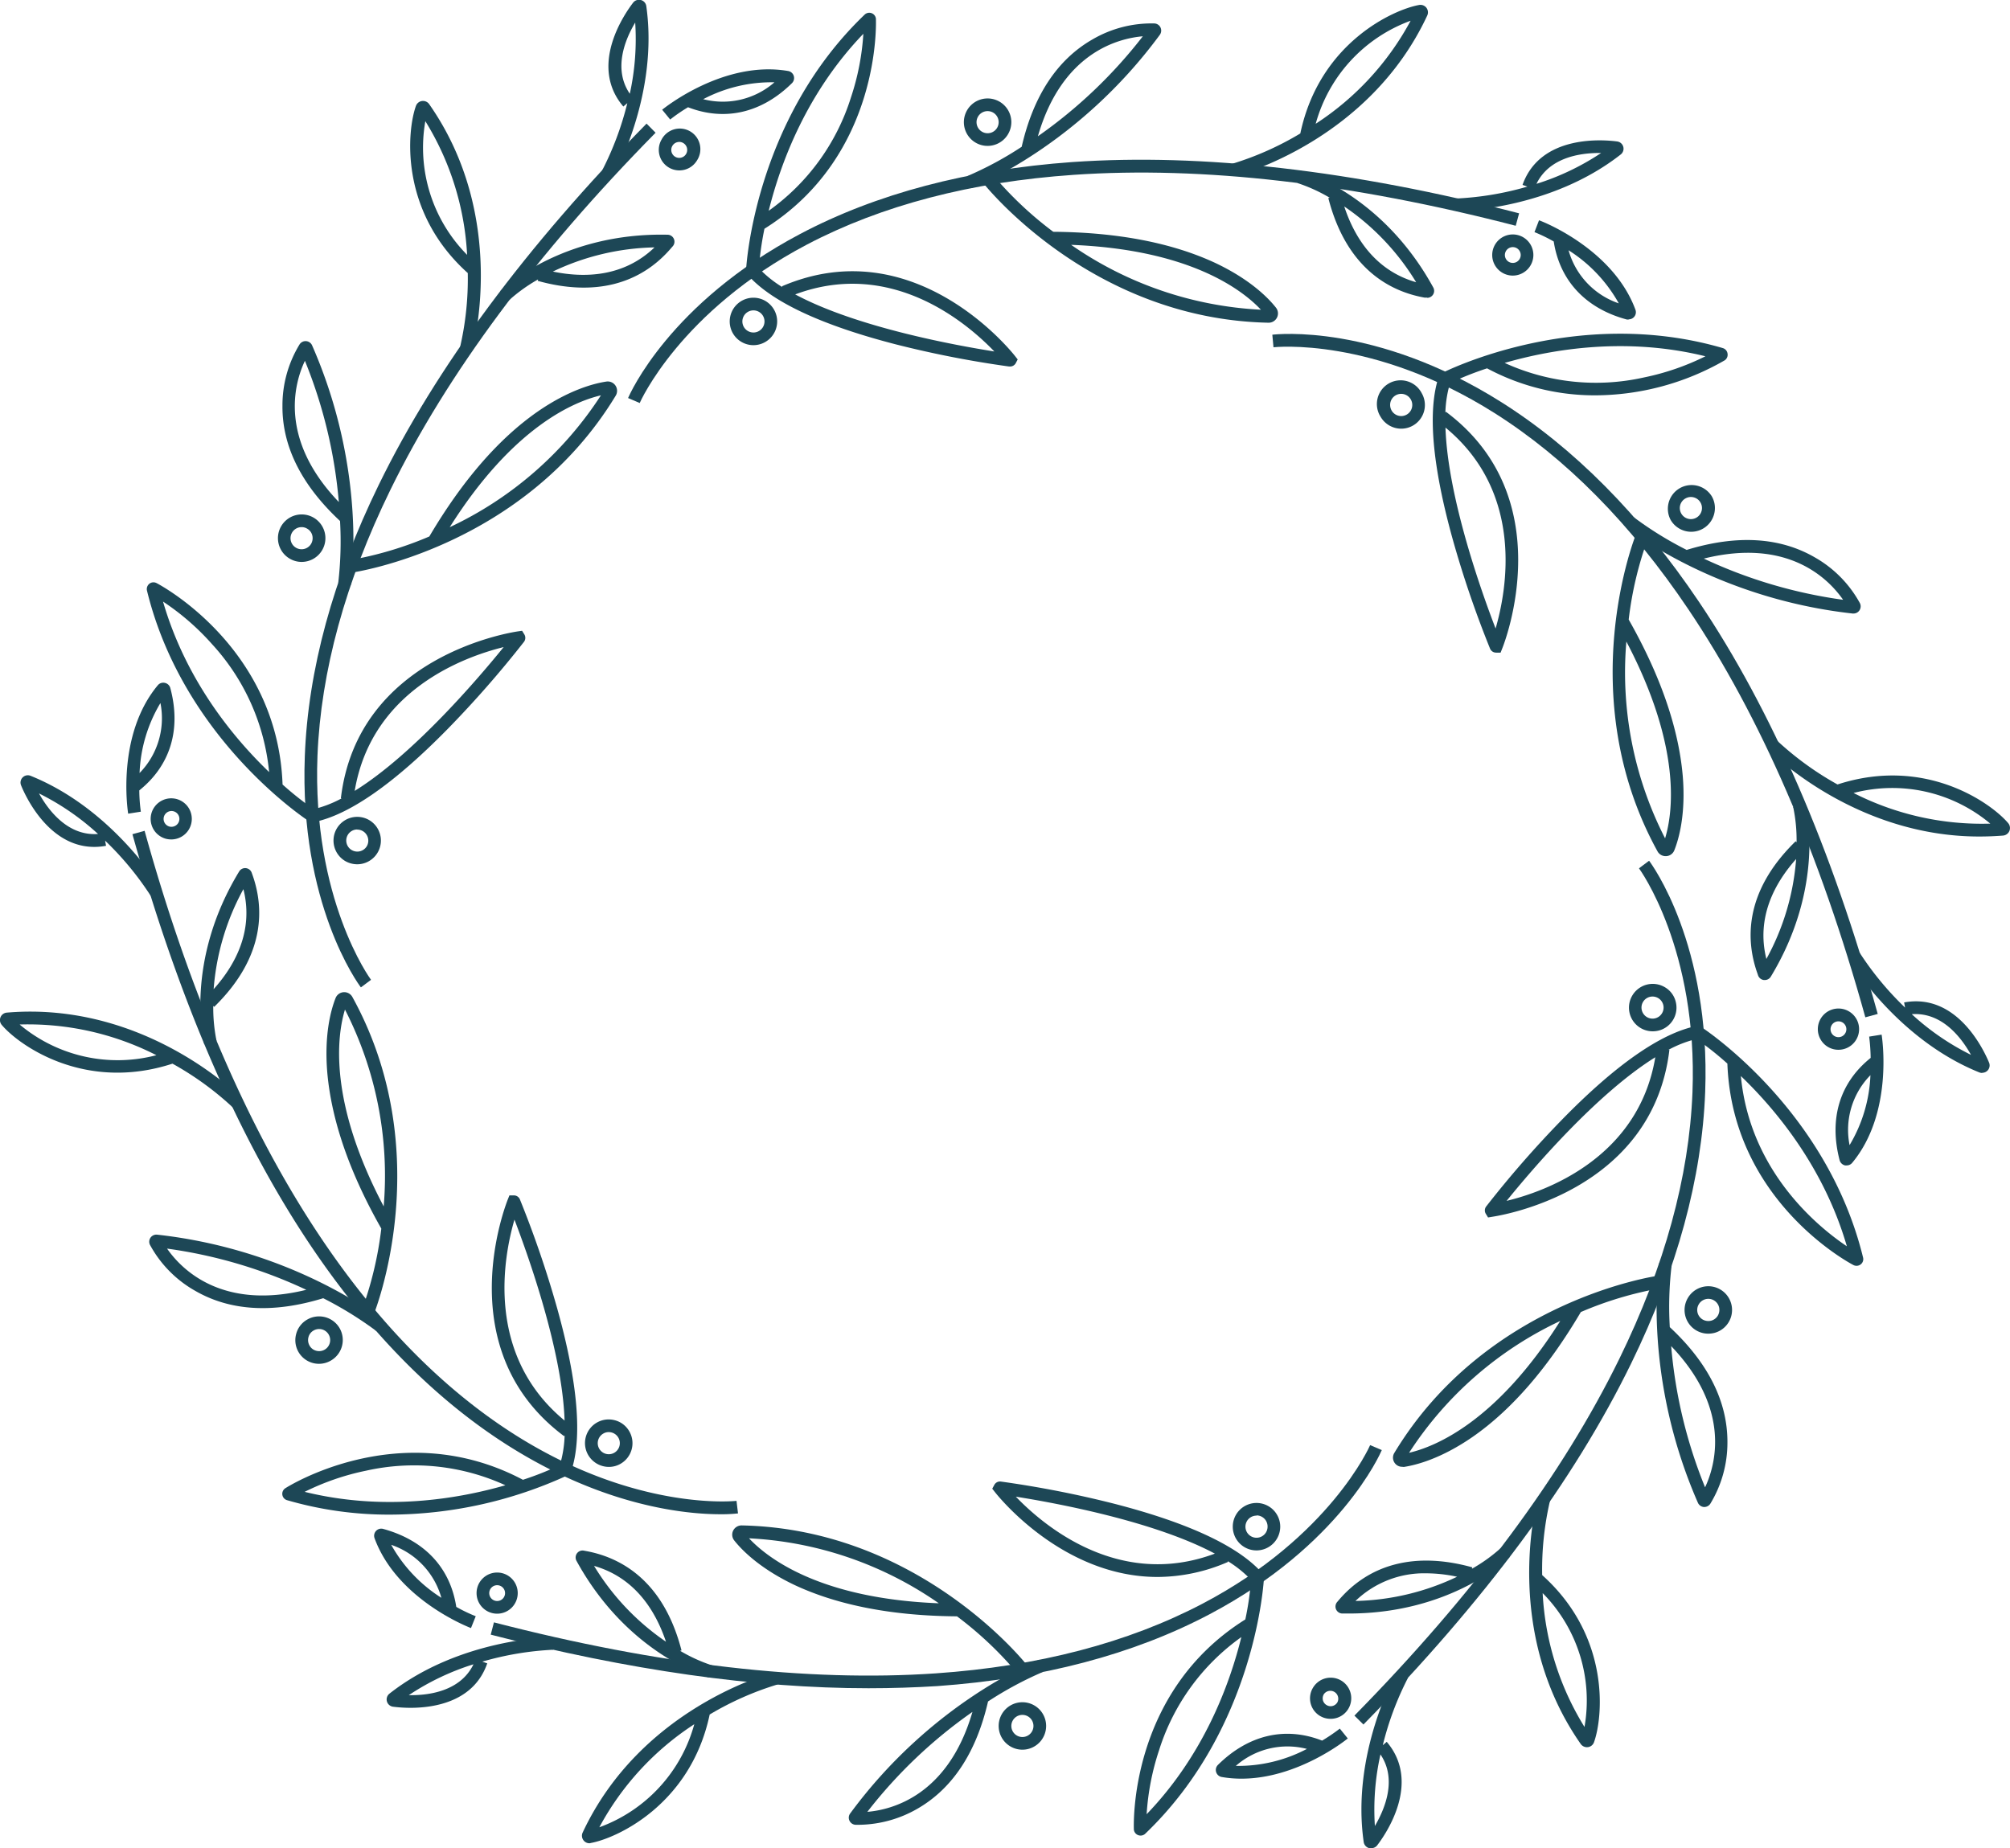 <svg xmlns="http://www.w3.org/2000/svg" viewBox="0 0 363.35 334.16"><defs><style>.cls-1{fill:#1d4756;}</style></defs><g id="Layer_2" data-name="Layer 2"><g id="Layer_1-2" data-name="Layer 1"><path class="cls-1" d="M115.64,72.87l-2.1-.9c.29-.69,7.51-17.19,31.11-29.67,13.79-7.29,30.34-11.65,49.2-13,23.5-1.63,50.67,1.49,80.76,9.27L274,40.82c-29.79-7.71-56.67-10.81-79.88-9.21-18.52,1.27-34.76,5.52-48.27,12.62C122.92,56.31,115.71,72.7,115.64,72.87Z"/><path class="cls-1" d="M182.57,66.27h-.14a187.52,187.52,0,0,1-20.47-4c-13.52-3.49-22.54-7.73-26.81-12.59l1.72-1.51a21,21,0,0,0,4.55,3.74l-.06-.15c23.86-10.24,41.4,11.69,42.14,12.63l.47.6-.37.71A1.18,1.18,0,0,1,182.57,66.27Zm-.87-.5h0ZM143.75,53.23c11.07,5.94,28.91,9.2,36,10.32C174.81,58.41,161.16,46.72,143.75,53.23Z"/><path class="cls-1" d="M229.3,58.35h0c-32.2-.65-51.43-25.09-51.62-25.33l1.81-1.4a65.41,65.41,0,0,0,10.91,10.29c11.64.09,21.48,2,29.26,5.62,6.36,3,9.62,6.35,11,8.1a1.68,1.68,0,0,1-1.32,2.72ZM193.63,44.27A65.82,65.82,0,0,0,227.94,56C224.63,52.48,215.19,45.11,193.63,44.27Z"/><path class="cls-1" d="M137.15,48.94l-2.28-.1c0-.27,1.4-27.05,21.47-46.23a1.21,1.21,0,0,1,2,.75c0,.24,1.13,24.67-20.15,38A55.9,55.9,0,0,0,137.15,48.94ZM156.07,6.11c-10.22,10.64-14.94,23.25-17.11,32a39.73,39.73,0,0,0,14.86-20.47A45.23,45.23,0,0,0,156.07,6.11Z"/><path class="cls-1" d="M175.62,34l-.83-2.13a62.57,62.57,0,0,0,9.9-5.33c2.12-9.23,6.43-15.77,12.81-19.42a21.15,21.15,0,0,1,11.2-2.88,1.29,1.29,0,0,1,1.09.74,1.31,1.31,0,0,1-.13,1.32C194.9,26.37,176.4,33.7,175.62,34Zm31-27.44c-4.43.37-14.63,2.91-19,18.08A87.19,87.19,0,0,0,206.59,6.56Z"/><path class="cls-1" d="M223.31,31.83l-.58-2.21a55,55,0,0,0,12.33-5.49C238.53,7.68,252,1.7,256.54.9a1.36,1.36,0,0,1,1.32.51A1.38,1.38,0,0,1,258,2.82C247.52,25.29,224.29,31.58,223.31,31.83ZM255,3.75a27.62,27.62,0,0,0-17.16,18.63A51,51,0,0,0,255,3.75Zm.94-1.9Z"/><path class="cls-1" d="M258,53.81a1,1,0,0,1-.24,0l-.25,0c-6.1-1.09-14.06-5.09-17.39-18l.25-.06a29.44,29.44,0,0,0-5.82-2.65l.62-2.2c.6.16,14.73,4.29,23.93,21.09a1.26,1.26,0,0,1-1.1,1.86Zm.17-2.27h0ZM243,37.33c1.82,5.52,5.52,11.56,13,13.7A44.43,44.43,0,0,0,243,37.33Z"/><path class="cls-1" d="M263.3,38.18l0-2.29a55,55,0,0,0,12.81-2.15l-.88-.31c3.27-9.23,14.83-8.16,17.11-7.85a1.32,1.32,0,0,1,.64,2.35C280.34,37.85,264,38.17,263.3,38.18Zm25.81-10.52c-3.55,0-9.06.83-11.36,5.58a45.73,45.73,0,0,0,11.69-5.58Zm2.89.18h0Z"/><path class="cls-1" d="M294.43,57.77a1.39,1.39,0,0,1-.35,0c-7.46-2-12.13-7.06-13.21-14.11a29.29,29.29,0,0,0-3.48-1.69l.82-2.14C278.75,40,291.59,45,295.64,56a1.29,1.29,0,0,1-1.21,1.74ZM283.55,45.25a14.17,14.17,0,0,0,9.08,9.6A26.76,26.76,0,0,0,283.55,45.25Z"/><path class="cls-1" d="M273.47,49.83a3.72,3.72,0,1,1,3.72-3.72A3.73,3.73,0,0,1,273.47,49.83Zm0-5.15a1.43,1.43,0,1,0,1.43,1.43A1.43,1.43,0,0,0,273.47,44.68Z"/><path class="cls-1" d="M136.2,62.41a4.29,4.29,0,1,1,4.29-4.29A4.3,4.3,0,0,1,136.2,62.41Zm0-6.29a2,2,0,1,0,2,2A2,2,0,0,0,136.2,56.12Z"/><path class="cls-1" d="M178.53,26.38a4.29,4.29,0,1,1,4.29-4.29A4.3,4.3,0,0,1,178.53,26.38Zm0-6.29a2,2,0,1,0,2,2A2,2,0,0,0,178.53,20.09Z"/><path class="cls-1" d="M65.24,178.53c-.46-.6-11.14-15.1-10.14-41.77.58-15.59,5.08-32.11,13.37-49.1C78.8,66.49,95.09,44.52,116.88,22.35L118.51,24C96.94,45.9,80.82,67.62,70.59,88.53,62.43,105.2,58,121.4,57.39,136.65c-1,25.93,9.57,40.37,9.68,40.51Z"/><path class="cls-1" d="M56.71,148.65l-.45-2.24a21,21,0,0,0,5.52-2.07l-.16,0c3.06-25.78,30.83-30,32-30.18l.76-.11.42.68a1.2,1.2,0,0,1-.07,1.31A191.63,191.63,0,0,1,81,131.73C71.24,141.69,63.06,147.39,56.71,148.65ZM91.05,117c-6.91,1.7-23.86,7.68-26.93,26C74.79,136.38,86.54,122.56,91.05,117Z"/><path class="cls-1" d="M63.55,103.54l-.3-2.27A64.86,64.86,0,0,0,77.61,97c5.9-10,12.46-17.61,19.51-22.53,5.76-4,10.3-5.15,12.5-5.48a1.69,1.69,0,0,1,1.69,2.54C94.64,99.06,63.86,103.5,63.55,103.54Zm45.08-32.06c-4.72,1.1-15.82,5.59-27.33,23.84A65.89,65.89,0,0,0,108.63,71.48Z"/><path class="cls-1" d="M55.87,148.5c-.23-.15-22.72-14.74-29.3-41.71a1.23,1.23,0,0,1,.4-1.22,1.2,1.2,0,0,1,1.27-.17c.22.09,21.93,11.34,22.84,36.45a58.69,58.69,0,0,0,6,4.72Zm-26.4-39.73c4.1,14.17,12.66,24.57,19.18,30.83a39.77,39.77,0,0,0-10.3-23.11A45.15,45.15,0,0,0,29.47,108.77Zm-.68-2.53h0Z"/><path class="cls-1" d="M63.4,105.78l-2.26-.35a65.09,65.09,0,0,0,.33-11.23C54.54,87.74,51,80.74,51.06,73.39a21.14,21.14,0,0,1,3.1-11.13,1.29,1.29,0,0,1,2.26.19C66.43,85.27,63.53,105,63.4,105.78ZM55.12,65.24c-1.9,4-4.8,14.13,6.13,25.53A87.16,87.16,0,0,0,55.12,65.24Z"/><path class="cls-1" d="M85.36,63.4l-2.2-.6a55,55,0,0,0,1.4-13.43c-12.5-11.23-10.93-25.92-9.37-30.22a1.36,1.36,0,0,1,2.4-.31C91.8,39.16,85.63,62.42,85.36,63.4ZM76.89,21.91a27.57,27.57,0,0,0,7.55,24.17A51,51,0,0,0,76.89,21.91Z"/><path class="cls-1" d="M92.06,54.25l-1.6-1.64c.45-.43,11.1-10.6,30.24-10.17a1.26,1.26,0,0,1,.92,2.08l-.17.19c-5.72,6.79-14.1,8.9-24.25,6.07l.07-.26A29.48,29.48,0,0,0,92.06,54.25Zm7.88-5.15c5.7,1.19,12.79,1,18.38-4.37A44.57,44.57,0,0,0,99.94,49.1Zm20-6.09,0,0Z"/><path class="cls-1" d="M110.85,31.94l-2-1.12a55.4,55.4,0,0,0,4.55-12.17l-.72.61c-6.36-7.45.35-16.92,1.75-18.75A1.34,1.34,0,0,1,115.83,0a1.32,1.32,0,0,1,1,1.09C119.09,17,111.19,31.33,110.85,31.94Zm4-27.9c-1.81,3-4.08,8.41-1,12.91A45.94,45.94,0,0,0,114.82,4Z"/><path class="cls-1" d="M121.15,21.61l-1.45-1.77c.46-.37,11.21-9,22.79-7a1.3,1.3,0,0,1,1,.88,1.31,1.31,0,0,1-.32,1.31l0,0c-5.47,5.4-12.14,6.94-18.79,4.36A30.43,30.43,0,0,0,121.15,21.61Zm6-3.67A14.18,14.18,0,0,0,140,14.88,26.55,26.55,0,0,0,127.11,17.94Zm15-2.83h0Z"/><path class="cls-1" d="M122.8,30.81a3.71,3.71,0,0,1-3.21-5.57A3.72,3.72,0,1,1,126,29h0A3.71,3.71,0,0,1,122.8,30.81Zm0-5.15a1.57,1.57,0,0,0-.37.05,1.44,1.44,0,1,0,1.08.15A1.39,1.39,0,0,0,122.81,25.66Z"/><path class="cls-1" d="M64.57,156.27a4.37,4.37,0,0,1-2.14-.57,4.3,4.3,0,0,1-1.57-5.86,4.29,4.29,0,0,1,5.86-1.57,4.29,4.29,0,0,1-2.15,8Zm0-6.29a1.86,1.86,0,0,0-.52.07A2,2,0,1,0,66.31,153a2,2,0,0,0-1.73-3Z"/><path class="cls-1" d="M54.52,101.6a4.24,4.24,0,0,1-2.13-.58,4.29,4.29,0,1,1,5.86-1.57h0A4.3,4.3,0,0,1,54.52,101.6Zm0-6.29a2,2,0,1,0,1.73,3,2.06,2.06,0,0,0,.2-1.52,1.94,1.94,0,0,0-.94-1.21A1.87,1.87,0,0,0,54.54,95.31Z"/><path class="cls-1" d="M130.22,273.79c-6.18,0-20.75-1.36-38.1-12.25-13.21-8.3-25.26-20.46-35.83-36.13-13.16-19.53-24-44.62-32.35-74.58l2.2-.61c8.22,29.65,19,54.47,32,73.78,10.37,15.41,22.17,27.35,35.08,35.5,21.94,13.84,39.74,11.89,39.92,11.87l.27,2.27A27.35,27.35,0,0,1,130.22,273.79Z"/><path class="cls-1" d="M103.23,266.09l-2.16-.74a21.06,21.06,0,0,0,1-5.81l-.1.13C81.13,244.12,91.36,218,91.8,216.86l.29-.72.81,0a1.17,1.17,0,0,1,1.09.74,189.43,189.43,0,0,1,6.74,19.71C104.47,250,105.31,260,103.23,266.09ZM93,220.52c-2,6.84-5.28,24.5,9.06,36.33C101.65,244.29,95.55,227.21,93,220.52Zm1-2.81h0Z"/><path class="cls-1" d="M67.58,237.61l-2.11-.87a65.43,65.43,0,0,0,3.46-14.6c-5.75-10.12-9-19.59-9.76-28.15-.6-7,.69-11.51,1.51-13.57a1.68,1.68,0,0,1,3-.19C79.25,208.45,67.7,237.32,67.58,237.61Zm-5.22-55.07c-1.41,4.64-3.07,16.5,7,35.59A65.94,65.94,0,0,0,62.36,182.54Z"/><path class="cls-1" d="M70.47,273.86a65.91,65.91,0,0,1-18.57-2.61,1.2,1.2,0,0,1-.37-2.13c.2-.14,20.79-13.33,43-1.56a55.74,55.74,0,0,0,7.1-2.85l1.06,2A77.32,77.32,0,0,1,70.47,273.86Zm-15.4-4.12c14.32,3.53,27.61,1.31,36.29-1.19a39.65,39.65,0,0,0-25.16-2.64A45.27,45.27,0,0,0,55.07,269.74Z"/><path class="cls-1" d="M68,240.64a66.23,66.23,0,0,0-9.57-5.91c-9.06,2.78-16.87,2.32-23.22-1.38a21.08,21.08,0,0,1-8.09-8.25,1.28,1.28,0,0,1,.09-1.32,1.3,1.3,0,0,1,1.21-.54c24.76,2.74,40.36,15.1,41,15.62ZM30.2,225.76c2.54,3.66,9.84,11.22,25.17,7.45A87,87,0,0,0,30.2,225.76Z"/><path class="cls-1" d="M42.1,200.25a55.32,55.32,0,0,0-10.92-7.93c-16,5.22-27.91-3.48-30.86-7a1.35,1.35,0,0,1,.93-2.23C26,181,43,197.92,43.73,198.65Zm-38.54-15a27.56,27.56,0,0,0,24.71,5.54A51.07,51.07,0,0,0,3.56,185.24Z"/><path class="cls-1" d="M36.93,188.83c-.15-.6-3.64-14.9,6.31-31.27a1.26,1.26,0,0,1,2.26.24l.09.25c2.11,5.82,2.62,14.72-6.87,24l-.17-.17a30.17,30.17,0,0,0,.6,6.35ZM44,160.77a44.57,44.57,0,0,0-5.38,18.08C42.52,174.5,45.9,168.29,44,160.77Zm-.69-2.22v0Z"/><path class="cls-1" d="M27.26,162A55.34,55.34,0,0,0,19,152l.17.93C9.54,154.7,4.68,144.15,3.81,142a1.32,1.32,0,0,1,1.71-1.73c14.9,6,23.35,20,23.7,20.55ZM7.05,143.46c1.72,3.09,5.24,7.73,10.67,7.33A46,46,0,0,0,7.05,143.46Zm-1.13-2.31Z"/><path class="cls-1" d="M23.17,147.12c-.09-.57-2.16-14.19,5.35-23.21a1.27,1.27,0,0,1,1.27-.44,1.29,1.29,0,0,1,1,.94c2,7.49,0,14-5.61,18.5a30,30,0,0,0,.28,3.85Zm5.83-20a26.58,26.58,0,0,0-3.77,12.65A14.16,14.16,0,0,0,29,127.11Zm1.28-1.74ZM28.56,125Z"/><path class="cls-1" d="M31,151.78a4,4,0,0,1-1-.12,3.72,3.72,0,1,1,4.18-5.45h0A3.72,3.72,0,0,1,31,151.78Zm0-5.14a1.43,1.43,0,0,0-.37,2.81,1.45,1.45,0,0,0,1.08-.15,1.4,1.4,0,0,0,.67-.87,1.41,1.41,0,0,0-.14-1.08A1.43,1.43,0,0,0,31,146.64Z"/><path class="cls-1" d="M110.05,265.23a4.33,4.33,0,0,1-3.72-2.15,4.28,4.28,0,0,1,4.83-6.28,4.23,4.23,0,0,1,2.6,2,4.29,4.29,0,0,1-1.57,5.86A4.17,4.17,0,0,1,110.05,265.23Zm0-6.29a1.87,1.87,0,0,0-1,.27,2,2,0,0,0,.48,3.66,2,2,0,0,0,1.52-.2,2,2,0,0,0-1-3.73Z"/><path class="cls-1" d="M57.69,246.59a4.27,4.27,0,0,1-4.15-5.4,4.21,4.21,0,0,1,2-2.6,4.29,4.29,0,0,1,5.86,1.57h0A4.29,4.29,0,0,1,59.82,246,4.25,4.25,0,0,1,57.69,246.59Zm0-6.29a2,2,0,0,0-1,.27,1.92,1.92,0,0,0-.93,1.21,2,2,0,0,0,.2,1.52,1.93,1.93,0,0,0,1.21.93,2,2,0,0,0,1.52-.2,2,2,0,0,0-1-3.73Z"/><path class="cls-1" d="M157,305.25c-20.48,0-43.38-3.25-68.29-9.69l.58-2.22c29.78,7.71,56.65,10.81,79.87,9.22,18.53-1.28,34.77-5.53,48.28-12.63,23-12.08,30.17-28.47,30.24-28.64l2.11.9c-.3.69-7.51,17.2-31.11,29.67-13.79,7.29-30.35,11.65-49.2,13C165.45,305.11,161.28,305.25,157,305.25Z"/><path class="cls-1" d="M226.48,286a21.25,21.25,0,0,0-4.55-3.74l.06.15a32.09,32.09,0,0,1-12.75,2.72c-17.13,0-28.8-14.59-29.39-15.35l-.48-.61.38-.7a1.17,1.17,0,0,1,1.18-.59,188.87,188.87,0,0,1,20.45,4c13.52,3.48,22.54,7.72,26.82,12.58Zm-42.87-15.41c4.93,5.14,18.58,16.82,36,10.32C208.53,275,190.68,271.73,183.61,270.61Zm-2-2.22h0Z"/><path class="cls-1" d="M183.9,302.54A65.91,65.91,0,0,0,173,292.25c-11.64-.08-21.49-2-29.27-5.62-6.35-3-9.62-6.35-11-8.1a1.67,1.67,0,0,1-.19-1.79,1.7,1.7,0,0,1,1.54-.93c32.2.66,51.44,25.09,51.63,25.34Zm-48.5-24.4c3.32,3.54,12.75,10.91,34.31,11.75A65.82,65.82,0,0,0,135.4,278.14Z"/><path class="cls-1" d="M206.17,331.89a1.25,1.25,0,0,1-.42-.08,1.2,1.2,0,0,1-.78-1c0-.24-1.14-24.67,20.15-38a54.73,54.73,0,0,0,1.07-7.57l2.29.1c0,.27-1.4,27.05-21.47,46.23A1.21,1.21,0,0,1,206.17,331.89ZM224.4,296a39.69,39.69,0,0,0-14.88,20.48,45.51,45.51,0,0,0-2.24,11.55C217.51,317.4,222.23,304.79,224.4,296Z"/><path class="cls-1" d="M155.35,329.94l-.7,0a1.29,1.29,0,0,1-1.09-.74,1.27,1.27,0,0,1,.13-1.31c14.76-20.08,33.26-27.41,34-27.71l.82,2.13a64.69,64.69,0,0,0-9.9,5.33c-2.12,9.23-6.43,15.77-12.81,19.42A21.62,21.62,0,0,1,155.35,329.94Zm20.44-20.41a87.34,87.34,0,0,0-19,18.07C161.19,327.23,171.39,324.69,175.79,309.53Z"/><path class="cls-1" d="M106.56,333.28a1.36,1.36,0,0,1-1.23-1.94c10.5-22.47,33.72-28.76,34.71-29l.58,2.21A55.12,55.12,0,0,0,128.29,310c-3.48,16.45-17,22.43-21.49,23.23A1,1,0,0,1,106.56,333.28Zm.84-1h0Zm18.1-20.52a51.13,51.13,0,0,0-17.16,18.63A27.57,27.57,0,0,0,125.5,311.78Z"/><path class="cls-1" d="M128.14,303.3c-.59-.16-14.72-4.29-23.93-21.09a1.27,1.27,0,0,1,.09-1.35,1.25,1.25,0,0,1,1.25-.49l.26.05c6.09,1.08,14.06,5.08,17.39,18l-.26.06a29,29,0,0,0,5.82,2.65Zm-20.75-20.17a44.59,44.59,0,0,0,13,13.71C118.53,291.31,114.84,285.27,107.39,283.13Zm-2.27-.51h0Zm1.1-1.51Z"/><path class="cls-1" d="M74.2,308.79a25.37,25.37,0,0,1-3.16-.2,1.33,1.33,0,0,1-.64-2.36C83,296.32,99.35,296,100,296l0,2.29a55.11,55.11,0,0,0-12.81,2.15l.89.31C85.69,307.66,78.56,308.79,74.2,308.79Zm-.3-2.29c3.54.07,9.32-.67,11.69-5.58A45.73,45.73,0,0,0,73.9,306.5Z"/><path class="cls-1" d="M85.14,294.37c-.55-.21-13.38-5.22-17.43-16.24a1.29,1.29,0,0,1,1.55-1.69c7.47,2.05,12.13,7,13.22,14.1A28.44,28.44,0,0,0,86,292.23ZM70.72,279.32a26.75,26.75,0,0,0,9.07,9.58A14.15,14.15,0,0,0,70.72,279.32Zm-2-.66Z"/><path class="cls-1" d="M89.87,291.77a3.72,3.72,0,1,1,3.72-3.72A3.72,3.72,0,0,1,89.87,291.77Zm0-5.15a1.43,1.43,0,1,0,1.43,1.43A1.43,1.43,0,0,0,89.87,286.62Z"/><path class="cls-1" d="M227.14,280.33a4.29,4.29,0,1,1,4.29-4.29A4.3,4.3,0,0,1,227.14,280.33Zm0-6.29a2,2,0,1,0,2,2A2,2,0,0,0,227.14,274Z"/><path class="cls-1" d="M184.82,316.36a4.29,4.29,0,1,1,4.29-4.29A4.29,4.29,0,0,1,184.82,316.36Zm0-6.29a2,2,0,1,0,2,2A2,2,0,0,0,184.82,310.07Z"/><path class="cls-1" d="M246.47,311.81l-1.63-1.61c21.57-21.94,37.69-43.66,47.91-64.56,8.16-16.68,12.6-32.87,13.2-48.13,1-25.92-9.56-40.36-9.67-40.51l1.83-1.37c.45.6,11.13,15.1,10.14,41.77-.58,15.59-5.08,32.11-13.37,49.1C284.55,267.67,268.26,289.64,246.47,311.81Z"/><path class="cls-1" d="M269,220.13l-.42-.68a1.18,1.18,0,0,1,.08-1.31,189.13,189.13,0,0,1,13.72-15.71c9.77-10,17.95-15.65,24.31-16.92l.44,2.24a21.16,21.16,0,0,0-5.52,2.07l.17,0c-3.07,25.78-30.83,30-32,30.18Zm30.28-29c-10.68,6.62-22.43,20.44-26.93,26C279.21,215.48,296.16,209.5,299.23,191.16Z"/><path class="cls-1" d="M253.47,265.21a1.64,1.64,0,0,1-1.39-.75,1.65,1.65,0,0,1,0-1.8c16.67-27.56,47.44-32,47.75-32l.31,2.27a64.85,64.85,0,0,0-14.37,4.3c-5.89,10-12.45,17.62-19.5,22.53-5.76,4-10.31,5.15-12.51,5.48Zm28.58-26.37a65.83,65.83,0,0,0-27.33,23.84C259.44,261.58,270.54,257.09,282.05,238.84Z"/><path class="cls-1" d="M335.6,228.87a1.25,1.25,0,0,1-.5-.11c-.21-.09-21.92-11.34-22.84-36.45a56.2,56.2,0,0,0-6-4.72l1.23-1.93c.23.15,22.73,14.74,29.3,41.72a1.19,1.19,0,0,1-.4,1.21A1.22,1.22,0,0,1,335.6,228.87Zm-1.05-1h0Zm1.49-1.23ZM314.7,194.56c1.64,17.33,14.06,27.36,19.16,30.78C329.75,211.2,321.21,200.82,314.7,194.56Z"/><path class="cls-1" d="M308.11,272.48H308a1.3,1.3,0,0,1-1.07-.77c-10-22.82-7.1-42.51-7-43.33l2.26.35a63.16,63.16,0,0,0-.34,11.23c6.94,6.46,10.44,13.46,10.42,20.81a21.24,21.24,0,0,1-3.1,11.13A1.3,1.3,0,0,1,308.11,272.48Zm.91-1.69Zm-6.92-27.4a86.84,86.84,0,0,0,6.13,25.53C310.12,264.9,313,254.79,302.1,243.39Z"/><path class="cls-1" d="M286.87,315.91a1.37,1.37,0,0,1-1.12-.58c-14.21-20.33-8-43.59-7.77-44.57l2.21.61a55.06,55.06,0,0,0-1.41,13.42c12.51,11.23,10.94,25.92,9.37,30.22a1.35,1.35,0,0,1-1.1.89Zm-8-27.83a50.9,50.9,0,0,0,7.56,24.17A27.62,27.62,0,0,0,278.9,288.08Z"/><path class="cls-1" d="M243.82,291.74h-1.17a1.26,1.26,0,0,1-.93-2.08l.17-.2c5.72-6.79,14.11-8.89,24.26-6.07l-.07.26a29.12,29.12,0,0,0,5.2-3.73l1.6,1.64C272.45,282,262.23,291.74,243.82,291.74Zm-.36-.61v0Zm14.42-6.66a17.89,17.89,0,0,0-12.85,5,44.7,44.7,0,0,0,18.37-4.38A27.23,27.23,0,0,0,257.88,284.47Z"/><path class="cls-1" d="M247.86,334.16a1.27,1.27,0,0,1-.34,0,1.34,1.34,0,0,1-1-1.09c-2.28-15.88,5.61-30.2,6-30.8l2,1.11a55.06,55.06,0,0,0-4.55,12.17l.71-.61c6.36,7.45-.34,16.92-1.75,18.75A1.3,1.3,0,0,1,247.86,334.16Zm-.77-1.91Zm2.45-15a45.58,45.58,0,0,0-1,12.91C250.34,327.08,252.6,321.71,249.54,317.21Z"/><path class="cls-1" d="M224.42,321.6a20.62,20.62,0,0,1-3.56-.3,1.29,1.29,0,0,1-.69-2.19c5.51-5.44,12.17-7,18.83-4.39a32.8,32.8,0,0,0,3.2-2.17l1.44,1.78C243.24,314.66,234.55,321.6,224.42,321.6Zm-1-2.31a26.65,26.65,0,0,0,12.83-3.07A14.14,14.14,0,0,0,223.4,319.29Zm-2.15-.24Z"/><path class="cls-1" d="M240.53,310.78a3.7,3.7,0,0,1-3.21-5.57h0a3.72,3.72,0,1,1,3.21,5.57Zm-1.23-4.43a1.48,1.48,0,0,0-.15,1.09,1.41,1.41,0,0,0,.67.86,1.39,1.39,0,0,0,1.09.15,1.44,1.44,0,0,0,.86-.67,1.43,1.43,0,0,0-2.47-1.43Z"/><path class="cls-1" d="M298.76,186.47a4.28,4.28,0,0,1-3.71-6.43h0a4.29,4.29,0,0,1,5.86-1.57,4.19,4.19,0,0,1,2,2.6,4.28,4.28,0,0,1-3,5.25A4.31,4.31,0,0,1,298.76,186.47ZM297,181.18a2,2,0,0,0,2.25,2.93,2,2,0,0,0,1.41-2.45,2,2,0,0,0-3.66-.48Z"/><path class="cls-1" d="M308.81,241.14a4.28,4.28,0,0,1-3.71-6.43h0a4.29,4.29,0,1,1,4.82,6.29A4.69,4.69,0,0,1,308.81,241.14Zm-1.73-5.29a2,2,0,0,0,.73,2.74,2.06,2.06,0,0,0,1.52.2,2,2,0,0,0,1.22-.94,2.06,2.06,0,0,0,.2-1.52,2,2,0,0,0-3.67-.48Z"/><path class="cls-1" d="M337.2,183.94c-8.22-29.65-19-54.47-32-73.78-10.36-15.4-22.16-27.35-35.07-35.5-21.94-13.84-39.75-11.89-39.92-11.87L230,60.52c.75-.09,18.65-2.09,41.25,12.1,13.21,8.3,25.27,20.46,35.83,36.13,13.17,19.53,24.05,44.62,32.36,74.58Z"/><path class="cls-1" d="M270.45,118a1.17,1.17,0,0,1-1.09-.72,188,188,0,0,1-6.74-19.73c-3.74-13.45-4.59-23.38-2.51-29.52l2.17.74a21.11,21.11,0,0,0-1,5.81l.1-.13C282.21,90,272,116.2,271.54,117.3l-.28.71-.8,0Zm-1-1.6v0ZM261.3,77.31c.4,12.56,6.49,29.65,9.06,36.33C272.36,106.79,275.65,89.14,261.3,77.31Z"/><path class="cls-1" d="M301.1,154.8a1.66,1.66,0,0,1-1.47-.87c-15.53-28.21-4-57.09-3.87-57.37l2.12.86a64.77,64.77,0,0,0-3.46,14.6c5.74,10.12,9,19.59,9.76,28.15.6,7-.69,11.51-1.51,13.57a1.67,1.67,0,0,1-1.46,1.06ZM294,116a65.73,65.73,0,0,0,7,35.58C302.4,147,304.06,135.13,294,116Z"/><path class="cls-1" d="M288.33,71.48a41.13,41.13,0,0,1-19.51-4.88,58.48,58.48,0,0,0-7.1,2.85l-1.05-2c.24-.12,24.13-12.3,50.77-4.51a1.2,1.2,0,0,1,.85,1,1.22,1.22,0,0,1-.48,1.19A47.21,47.21,0,0,1,288.33,71.48ZM272,65.62a39.66,39.66,0,0,0,25.16,2.63,45.27,45.27,0,0,0,11.13-3.83C294,60.89,280.67,63.11,272,65.62Zm38.81-.52h0Z"/><path class="cls-1" d="M335.05,110.93h-.15c-24.76-2.75-40.35-15.1-41-15.63l1.44-1.78a64,64,0,0,0,9.56,5.91c9.06-2.78,16.87-2.32,23.22,1.38a21.22,21.22,0,0,1,8.1,8.25,1.3,1.3,0,0,1-.1,1.32A1.28,1.28,0,0,1,335.05,110.93Zm.1-2.28h0ZM308,101a87.12,87.12,0,0,0,25.18,7.45C330.61,104.75,323.31,97.18,308,101Z"/><path class="cls-1" d="M357.78,151.25c-22.36,0-37.49-15.06-38.16-15.74l1.62-1.6a56,56,0,0,0,10.93,7.93c16-5.21,27.91,3.49,30.86,7a1.37,1.37,0,0,1-.93,2.24Q359.9,151.25,357.78,151.25Zm-22.71-7.87a51.11,51.11,0,0,0,24.72,5.54A27.59,27.59,0,0,0,335.07,143.38Z"/><path class="cls-1" d="M319,177.2h-.14a1.27,1.27,0,0,1-1.05-.84l-.08-.25c-2.11-5.82-2.63-14.72,6.87-24l.17.18a29,29,0,0,0-.61-6.36l2.22-.56c.15.6,3.64,14.9-6.3,31.27A1.27,1.27,0,0,1,319,177.2Zm1-1.6h0Zm4.69-20.28c-3.87,4.34-7.25,10.55-5.38,18.07A44.42,44.42,0,0,0,324.69,155.32Z"/><path class="cls-1" d="M358.31,194a1.41,1.41,0,0,1-.49-.09c-14.89-6-23.35-20-23.7-20.56l2-1.17a55.52,55.52,0,0,0,8.26,10l-.17-.93c9.62-1.78,14.48,8.76,15.36,10.89a1.33,1.33,0,0,1-1.23,1.83Zm-12.69-10.6a45.59,45.59,0,0,0,10.68,7.33C354.57,187.62,351.07,183,345.62,183.37Z"/><path class="cls-1" d="M333.84,210.72a1.43,1.43,0,0,1-.29,0,1.32,1.32,0,0,1-1-.94c-1.95-7.49,0-14,5.61-18.5a34,34,0,0,0-.27-3.85l2.25-.36c.1.57,2.17,14.2-5.34,23.21A1.3,1.3,0,0,1,333.84,210.72Zm4.28-16.32a14.13,14.13,0,0,0-3.77,12.65A26.66,26.66,0,0,0,338.12,194.4Z"/><path class="cls-1" d="M332.34,189.81a3.7,3.7,0,0,1-3.22-1.85h0a3.73,3.73,0,1,1,3.22,1.85Zm-1.24-3a1.43,1.43,0,0,0,.87.67,1.41,1.41,0,0,0,1.08-.14,1.46,1.46,0,0,0,.67-.87,1.43,1.43,0,1,0-2.62.34Z"/><path class="cls-1" d="M253.31,77.51a4.31,4.31,0,0,1-3.73-2.14h0A4.29,4.29,0,1,1,257,71.08a4.28,4.28,0,0,1-3.7,6.43Zm-1.75-3.29a2,2,0,0,0,3.67-.48,2,2,0,0,0-.2-1.52,2,2,0,0,0-3.67.48,2.06,2.06,0,0,0,.2,1.52Z"/><path class="cls-1" d="M305.67,96.15A4.3,4.3,0,0,1,302,94h0a4.29,4.29,0,0,1,7.43-4.28,4.24,4.24,0,0,1,.43,3.25,4.28,4.28,0,0,1-4.14,3.18Zm-1.74-3.29a2,2,0,0,0,2.74.73,2,2,0,0,0,.73-2.73,2,2,0,0,0-2.73-.73,2,2,0,0,0-.94,1.21,2,2,0,0,0,.2,1.52Z"/></g></g></svg>